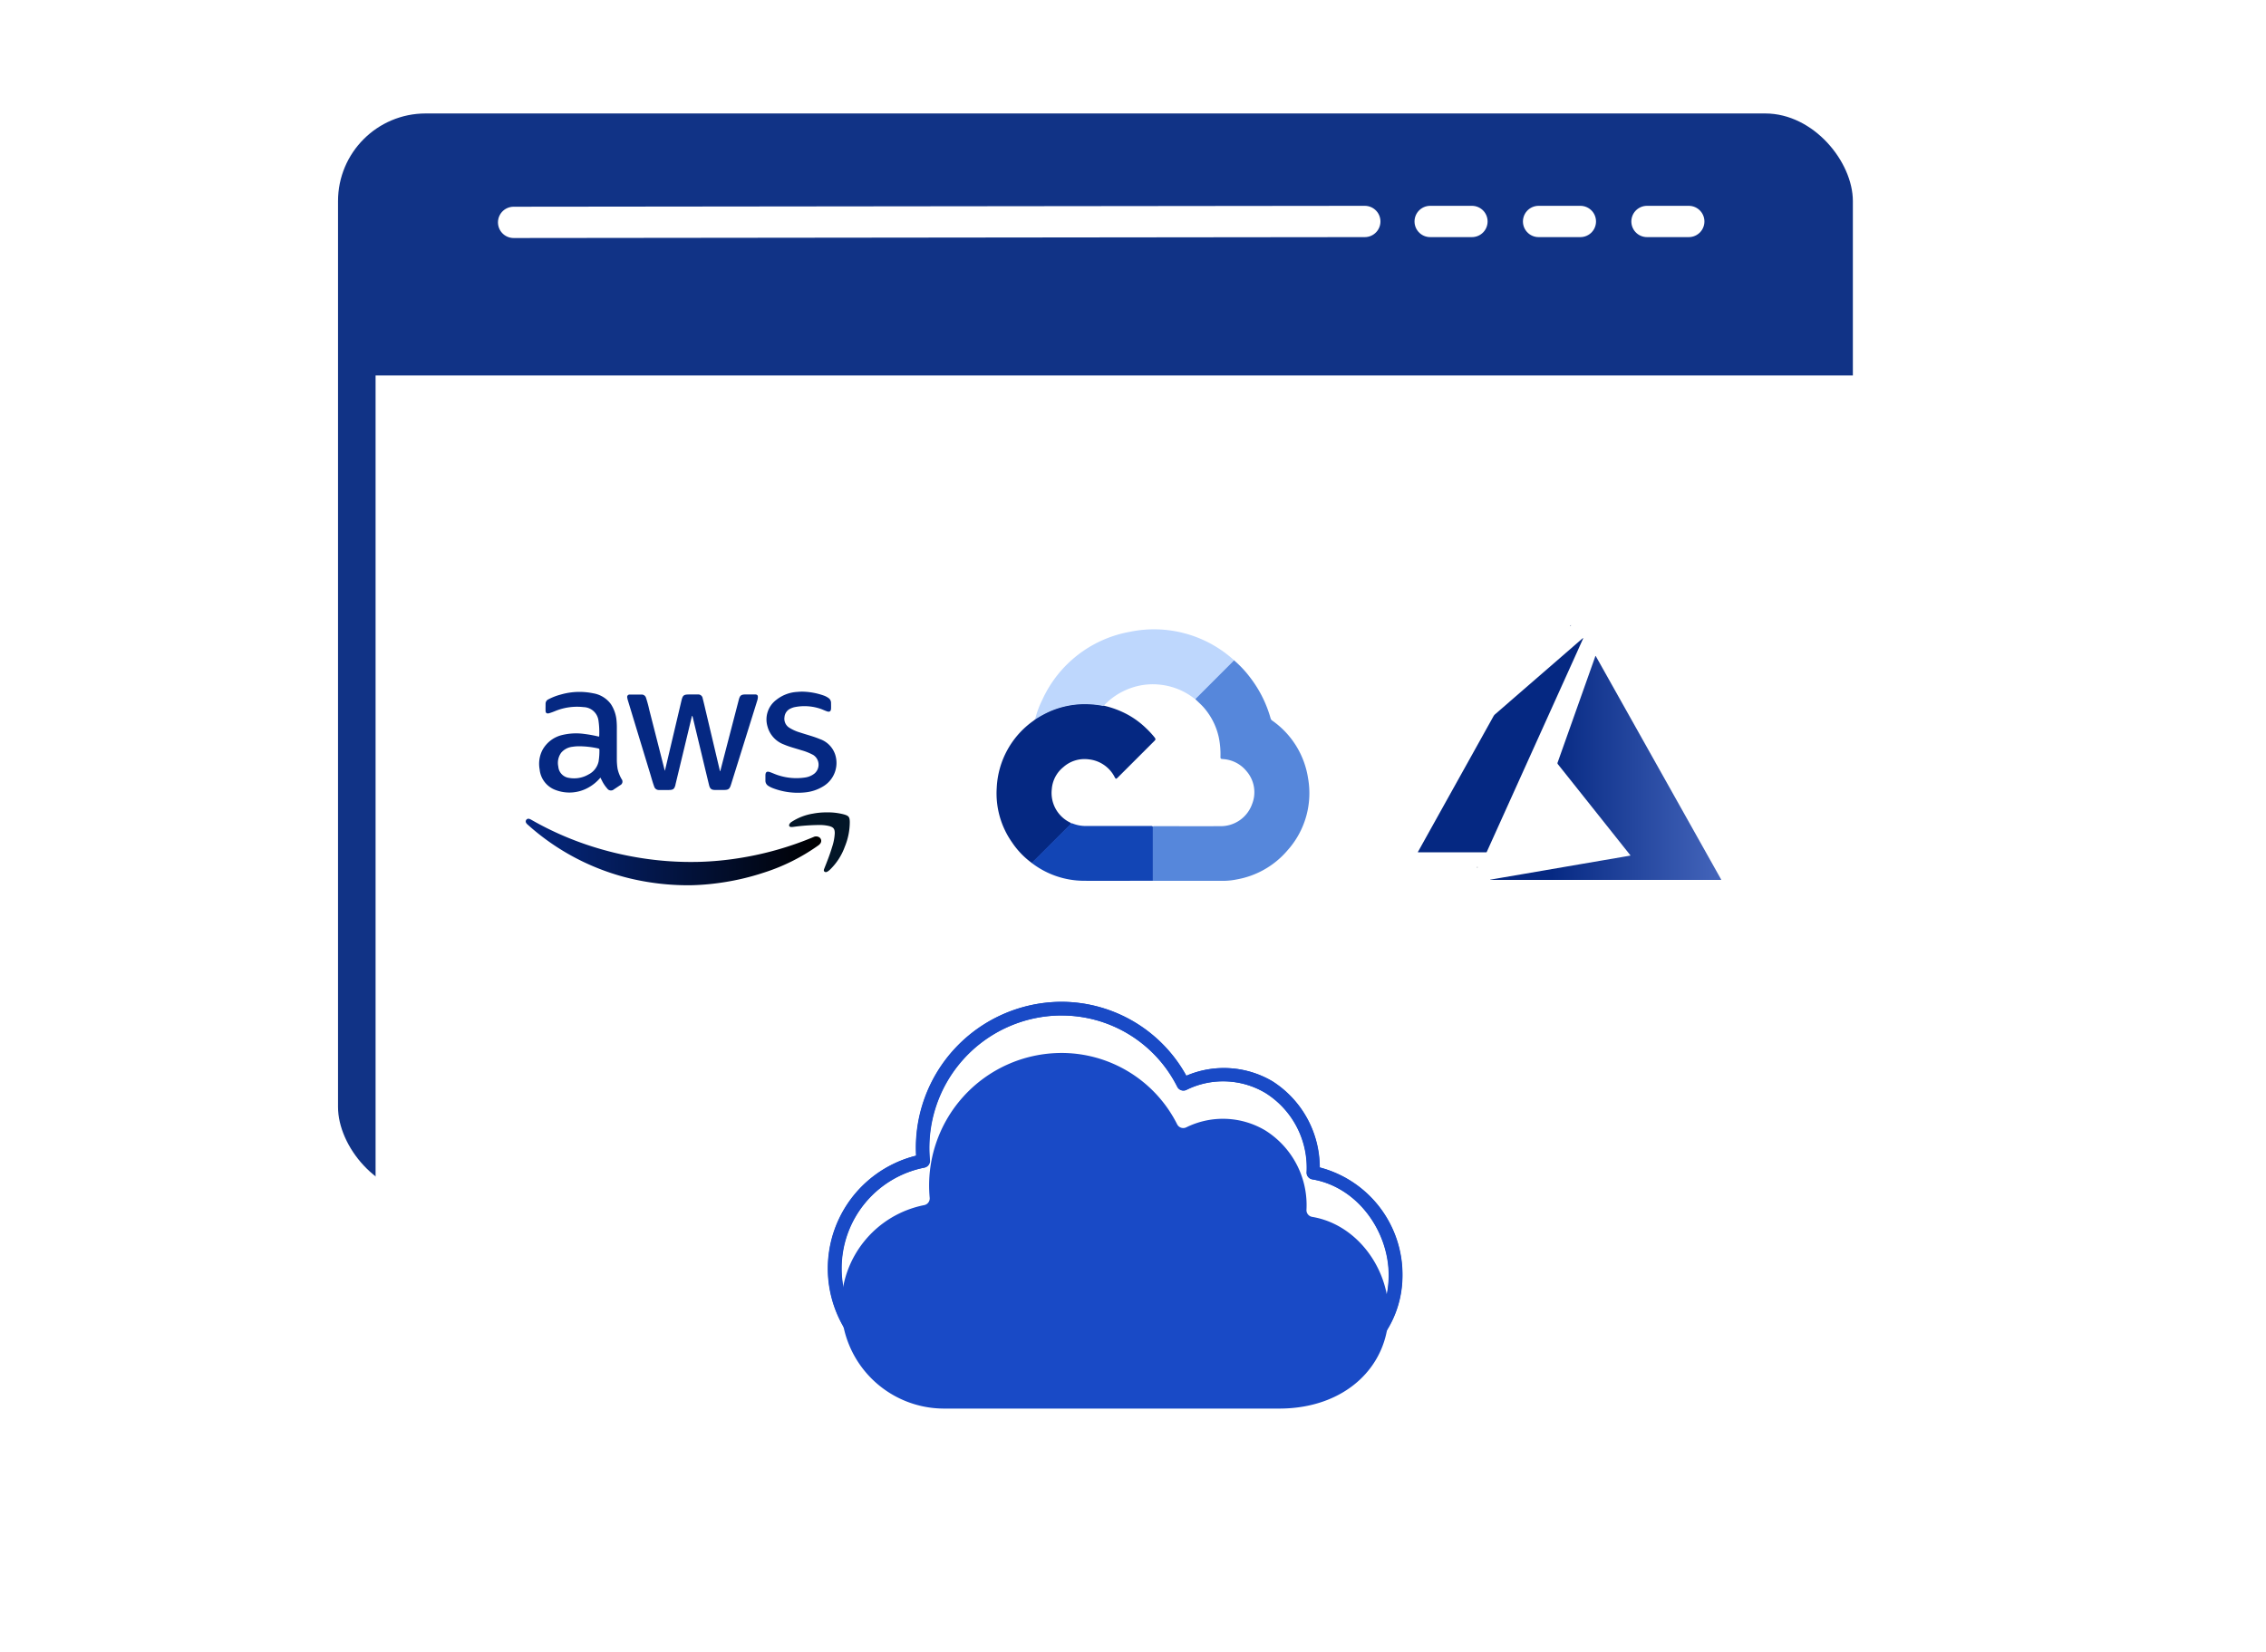 <svg xmlns="http://www.w3.org/2000/svg" xmlns:xlink="http://www.w3.org/1999/xlink" width="181" height="132" viewBox="0 0 181 132"><defs><filter id="Rectangle_196" width="181" height="132" x="0" y="0" filterUnits="userSpaceOnUse"><feOffset dx="3" dy="3" input="SourceAlpha"/><feGaussianBlur result="blur" stdDeviation="10"/><feFlood flood-opacity=".102"/><feComposite in2="blur" operator="in"/><feComposite in="SourceGraphic"/></filter><filter id="Path_11" width="19.252" height="24.323" x="88.689" y="49.406" filterUnits="userSpaceOnUse"><feOffset dx="1" dy="1" input="SourceAlpha"/><feGaussianBlur result="blur-2" stdDeviation="1.118"/><feFlood flood-color="#04043a" flood-opacity=".251"/><feComposite in2="blur-2" operator="in"/><feComposite in="SourceGraphic"/></filter><filter id="Path_12" width="19.401" height="19.426" x="76.251" y="52.867" filterUnits="userSpaceOnUse"><feOffset dx="1" dy="1" input="SourceAlpha"/><feGaussianBlur result="blur-3" stdDeviation="1.118"/><feFlood flood-color="#04043a" flood-opacity=".251"/><feComposite in2="blur-3" operator="in"/><feComposite in="SourceGraphic"/></filter><filter id="Path_13" width="22.604" height="13.915" x="79.322" y="46.926" filterUnits="userSpaceOnUse"><feOffset dx="1" dy="1" input="SourceAlpha"/><feGaussianBlur result="blur-4" stdDeviation="1.118"/><feFlood flood-color="#04043a" flood-opacity=".251"/><feComposite in2="blur-4" operator="in"/><feComposite in="SourceGraphic"/></filter><filter id="Path_14" width="16.391" height="11.317" x="79.056" y="62.417" filterUnits="userSpaceOnUse"><feOffset dx="1" dy="1" input="SourceAlpha"/><feGaussianBlur result="blur-5" stdDeviation="1.118"/><feFlood flood-color="#04043a" flood-opacity=".251"/><feComposite in2="blur-5" operator="in"/><feComposite in="SourceGraphic"/></filter><linearGradient id="linear-gradient" x2="1" y1=".5" y2=".5" gradientUnits="objectBoundingBox"><stop offset="0" stop-color="#052882"/><stop offset="1"/></linearGradient><filter id="Path_40" width="29.605" height="11.311" x="39" y="62.411" filterUnits="userSpaceOnUse"><feOffset dx="1" dy="1" input="SourceAlpha"/><feGaussianBlur result="blur-6" stdDeviation="1"/><feFlood flood-color="#274c93" flood-opacity=".525"/><feComposite in2="blur-6" operator="in"/><feComposite in="SourceGraphic"/></filter><filter id="Path_41" width="16.422" height="13.635" x="47.102" y="52.488" filterUnits="userSpaceOnUse"><feOffset dx="1" dy="1" input="SourceAlpha"/><feGaussianBlur result="blur-7" stdDeviation="1"/><feFlood flood-color="#274c93" flood-opacity=".525"/><feComposite in2="blur-7" operator="in"/><feComposite in="SourceGraphic"/></filter><filter id="Path_42" width="12.654" height="14.046" x="40.066" y="52.276" filterUnits="userSpaceOnUse"><feOffset dx="1" dy="1" input="SourceAlpha"/><feGaussianBlur result="blur-8" stdDeviation="1"/><feFlood flood-color="#274c93" flood-opacity=".525"/><feComposite in2="blur-8" operator="in"/><feComposite in="SourceGraphic"/></filter><filter id="Path_43" width="11.676" height="14.085" x="58.137" y="52.26" filterUnits="userSpaceOnUse"><feOffset dx="1" dy="1" input="SourceAlpha"/><feGaussianBlur result="blur-9" stdDeviation="1"/><feFlood flood-color="#274c93" flood-opacity=".525"/><feComposite in2="blur-9" operator="in"/><feComposite in="SourceGraphic"/></filter><filter id="Path_44" width="10.846" height="10.772" x="60.032" y="61.902" filterUnits="userSpaceOnUse"><feOffset dx="1" dy="1" input="SourceAlpha"/><feGaussianBlur result="blur-10" stdDeviation="1"/><feFlood flood-color="#274c93" flood-opacity=".525"/><feComposite in2="blur-10" operator="in"/><feComposite in="SourceGraphic"/></filter><linearGradient id="linear-gradient-2" x2="1" y1=".5" y2=".5" gradientUnits="objectBoundingBox"><stop offset="0" stop-color="#052882"/><stop offset=".253" stop-color="#052882"/><stop offset="1" stop-color="#4465bb"/></linearGradient><filter id="Path_45" width="24.448" height="23.897" x="116.026" y="49.398" filterUnits="userSpaceOnUse"><feOffset dx="1" dy="1" input="SourceAlpha"/><feGaussianBlur result="blur-11" stdDeviation="1"/><feFlood flood-color="#192971" flood-opacity=".404"/><feComposite in2="blur-11" operator="in"/><feComposite in="SourceGraphic"/></filter><linearGradient id="linear-gradient-3" x1="0" x2=".999" y1=".501" y2=".501" xlink:href="#linear-gradient"/><linearGradient id="linear-gradient-4" x1="0" x2=".999" y1=".5" y2=".5" xlink:href="#linear-gradient"/><filter id="Path_48" width="19.198" height="23.112" x="110.253" y="47.987" filterUnits="userSpaceOnUse"><feOffset dx="1" dy="1" input="SourceAlpha"/><feGaussianBlur result="blur-12" stdDeviation="1"/><feFlood flood-color="#192971" flood-opacity=".404"/><feComposite in2="blur-12" operator="in"/><feComposite in="SourceGraphic"/></filter><linearGradient id="linear-gradient-5" x1=".001" x2="1" y1=".5" y2=".5" xlink:href="#linear-gradient"/><linearGradient id="linear-gradient-6" x1="-.002" x2="1" y1=".5" y2=".5" xlink:href="#linear-gradient"/><filter id="Path_9" width="61.705" height="46.41" x="58.21" y="75.132" filterUnits="userSpaceOnUse"><feOffset dy="3" input="SourceAlpha"/><feGaussianBlur result="blur-13" stdDeviation="3"/><feFlood flood-opacity=".161"/><feComposite in2="blur-13" operator="in"/><feComposite in="SourceGraphic"/></filter></defs><g id="Group_297" data-name="Group 297" transform="translate(-379 -2573)"><g id="Group_269" data-name="Group 269" transform="translate(11 -160)"><rect id="Rectangle_195" width="121" height="86.375" fill="#113386" data-name="Rectangle 195" rx="7" transform="translate(395 2742.065)"/><g filter="url(#Rectangle_196)" transform="matrix(1, 0, 0, 1, 368, 2733)"><path id="Rectangle_196-2" fill="#fff" d="M0,0H121a0,0,0,0,1,0,0V65a7,7,0,0,1-7,7H7a7,7,0,0,1-7-7V0A0,0,0,0,1,0,0Z" data-name="Rectangle 196" transform="translate(27 27)"/></g><line id="Line_43" x2="67.989" y1=".072" fill="none" stroke="#fff" stroke-linecap="round" stroke-width="2.5" data-name="Line 43" transform="translate(409.026 2750.694)"/><line id="Line_40" x2="3.337" fill="none" stroke="#fff" stroke-linecap="round" stroke-width="2.5" data-name="Line 40" transform="translate(499.556 2750.694)"/><line id="Line_41" x2="3.337" fill="none" stroke="#fff" stroke-linecap="round" stroke-width="2.5" data-name="Line 41" transform="translate(490.897 2750.694)"/><line id="Line_58" x2="3.337" fill="none" stroke="#fff" stroke-linecap="round" stroke-width="2.5" data-name="Line 58" transform="translate(482.237 2750.694)"/><g id="Group_266" data-name="Group 266"><g filter="url(#Path_11)" transform="translate(446.606 2782.281) matrix(1, 0, 0, 1, -78.61, -49.28)"><path id="Path_11-2" fill="#5687db" d="M-57.71,250.36a6.9,6.9,0,0,1-4.037,2.334,5.681,5.681,0,0,1-1.128.12H-68.4c-.028,0-.053,0-.082,0a.235.235,0,0,1-.044-.179v-3.984a.405.405,0,0,1,.019-.147.046.046,0,0,1,.02-.025v0a.147.147,0,0,1,.1-.034c.054,0,.11,0,.163,0,1.709,0,3.416.006,5.125,0a2.653,2.653,0,0,0,2.539-1.747A2.572,2.572,0,0,0-61,244.049a2.627,2.627,0,0,0-1.9-.965c-.163-.016-.183-.032-.179-.2a6.727,6.727,0,0,0-.132-1.524,5.365,5.365,0,0,0-1.178-2.366c-.211-.248-.459-.459-.689-.688a.1.1,0,0,1,0-.028.013.013,0,0,1,0-.009c0-.06.057-.088.094-.126l2.57-2.57c.1-.1.2-.2.3-.3.034-.034.063-.079.122-.075a8.655,8.655,0,0,1,1.317,1.414,9.585,9.585,0,0,1,1.6,3.217.32.32,0,0,0,.14.188,6.886,6.886,0,0,1,2.85,4.585A6.84,6.84,0,0,1-57.71,250.36Z" data-name="Path 11" transform="translate(159.57 -183.44)"/></g><g filter="url(#Path_12)" transform="translate(446.606 2782.281) matrix(1, 0, 0, 1, -78.61, -49.28)"><path id="Path_12-2" fill="#052882" d="M-82.666,245.625l-2.916,2.913c-.135.135-.16.129-.251-.038a2.629,2.629,0,0,0-2.074-1.414,2.542,2.542,0,0,0-2.024.622,2.5,2.5,0,0,0-.921,1.753,2.627,2.627,0,0,0,1.42,2.652.289.289,0,0,1,.12.085s0,.007,0,.009,0,0,0,.007c.007.057-.038.085-.072.12q-1.475,1.475-2.95,2.954c-.034.034-.066.079-.126.069a6.554,6.554,0,0,1-1.565-1.634,6.8,6.8,0,0,1-1.225-4.377,6.941,6.941,0,0,1,2.916-5.329c.047-.034.093-.072.14-.11a.491.491,0,0,1,.16-.14,7,7,0,0,1,2.872-1.059,7.052,7.052,0,0,1,2.382.075l.041.009c.006,0,.009,0,.016,0a7.479,7.479,0,0,1,1.8.651,6.761,6.761,0,0,1,1.609,1.163,7.157,7.157,0,0,1,.663.716C-82.544,245.469-82.541,245.5-82.666,245.625Z" data-name="Path 12" transform="translate(173.87 -187.42)"/></g><g filter="url(#Path_13)" transform="translate(446.606 2782.281) matrix(1, 0, 0, 1, -78.61, -49.28)"><path id="Path_13-2" fill="#bed7fd" d="M-72.768,232.351l-3.073,3.073-.016,0c-.057.009-.093-.032-.128-.06A5.3,5.3,0,0,0-78.6,234.3a5.242,5.242,0,0,0-2.479.286,5.355,5.355,0,0,0-2.011,1.3.417.417,0,0,1-.1.075.121.121,0,0,1-.041.025,7.924,7.924,0,0,0-1.706-.135,7.063,7.063,0,0,0-2.513.566,8.776,8.776,0,0,0-1.209.657,7.45,7.45,0,0,1,.582-1.582,9.527,9.527,0,0,1,6.966-5.42,9.5,9.5,0,0,1,8.324,2.247A.26.26,0,0,1-72.768,232.351Z" data-name="Path 13" transform="translate(170.34 -180.59)"/></g><g filter="url(#Path_14)" transform="translate(446.606 2782.281) matrix(1, 0, 0, 1, -78.61, -49.28)"><path id="Path_14-2" fill="#1245b5" d="M-79.552,263.432v4.336c-.236,0-.468,0-.7,0-1.615,0-3.227.013-4.842,0a6.89,6.89,0,0,1-4.085-1.389c-.017-.015-.034-.03-.05-.046q1.523-1.518,3.038-3.035c.034-.034.066-.072.1-.11,0,0,0,0,.006,0,.057-.034.11,0,.16.016a2.8,2.8,0,0,0,1.062.186c1.691,0,3.378,0,5.068,0,.079,0,.167-.022.239.041C-79.555,263.428-79.555,263.428-79.552,263.432Z" data-name="Path 14" transform="translate(170.64 -198.4)"/></g></g><g id="Group_267" data-name="Group 267"><g filter="url(#Path_40)" transform="translate(409 2787.26) matrix(1, 0, 0, 1, -41, -54.26)"><path id="Path_40-2" fill="url(#linear-gradient)" d="M-420.924,135.106a20.054,20.054,0,0,1-4.8-.538,18.81,18.81,0,0,1-7.6-3.79c-.211-.173-.414-.354-.619-.534a.434.434,0,0,1-.091-.107.218.218,0,0,1,0-.256.215.215,0,0,1,.244-.076.75.75,0,0,1,.168.076,24.981,24.981,0,0,0,4.708,2.083,26.278,26.278,0,0,0,3.93.95,25.6,25.6,0,0,0,4.755.324,24.465,24.465,0,0,0,3.327-.32,25.657,25.657,0,0,0,5.813-1.665.47.47,0,0,1,.43.006.339.339,0,0,1,.121.5.737.737,0,0,1-.188.179,15.723,15.723,0,0,1-4.348,2.165,19.968,19.968,0,0,1-3.515.814A19.155,19.155,0,0,1-420.924,135.106Z" data-name="Path 40" transform="translate(475.07 -65.38)"/></g><g filter="url(#Path_41)" transform="translate(409 2787.26) matrix(1, 0, 0, 1, -41, -54.26)"><path id="Path_41-2" fill="#052882" d="M-383.976,76.477l-.618,2.58-.7,2.907c0,.007,0,.014,0,.021-.091.345-.175.416-.53.421-.262,0-.523,0-.785,0a.382.382,0,0,1-.387-.276c-.121-.326-.211-.663-.312-1q-.895-2.936-1.786-5.874a1.425,1.425,0,0,1-.053-.233.19.19,0,0,1,.206-.241c.309,0,.618,0,.927,0a.357.357,0,0,1,.364.255,9.584,9.584,0,0,1,.262.964q.614,2.4,1.222,4.8c0,.013.008.025.022.071.033-.131.059-.231.082-.331q.624-2.645,1.248-5.291c.1-.407.179-.475.6-.475.233,0,.465,0,.7,0a.354.354,0,0,1,.391.306c.094.354.174.711.258,1.067l1.109,4.687c.005.022,0,.053.038.067l.271-1.048q.6-2.31,1.2-4.619c.1-.4.192-.464.6-.464.233,0,.465,0,.7,0,.181,0,.246.069.232.248a1.081,1.081,0,0,1-.046.234q-1.044,3.351-2.092,6.7c-.121.388-.209.451-.617.451-.214,0-.429,0-.643,0-.313,0-.424-.091-.5-.392q-.3-1.236-.595-2.473l-.719-2.991A.127.127,0,0,0-383.976,76.477Z" data-name="Path 41" transform="translate(438.25 -20.29)"/></g><g filter="url(#Path_42)" transform="translate(409 2787.26) matrix(1, 0, 0, 1, -41, -54.26)"><path id="Path_42-2" fill="#052882" d="M-421.572,80.569a2.907,2.907,0,0,1-.316-.808,4.676,4.676,0,0,1-.061-.777c0-.806,0-1.613,0-2.419a6.072,6.072,0,0,0-.023-.653,2.826,2.826,0,0,0-.451-1.324,2.191,2.191,0,0,0-1.423-.869,5.368,5.368,0,0,0-2.576.1,4.654,4.654,0,0,0-.981.377.385.385,0,0,0-.238.35c0,.191-.007.384,0,.577.005.175.1.234.269.195a5.331,5.331,0,0,0,.532-.193,4.617,4.617,0,0,1,2.242-.3,1.232,1.232,0,0,1,1.18,1.064,6.459,6.459,0,0,1,.061,1.237c0,.07-.038.051-.078.043a10.036,10.036,0,0,0-1.1-.2,4.739,4.739,0,0,0-1.753.078,2.432,2.432,0,0,0-1.6,1.2,2.406,2.406,0,0,0-.227,1.555,1.949,1.949,0,0,0,1.284,1.649,3.094,3.094,0,0,0,2.628-.209,3.377,3.377,0,0,0,.943-.786c.043.087.079.159.115.229a2.807,2.807,0,0,0,.426.64.361.361,0,0,0,.539.069c.164-.106.326-.216.489-.326A.323.323,0,0,0-421.572,80.569Zm-1.825-1.447a1.52,1.52,0,0,1-.817,1.084,2.281,2.281,0,0,1-1.555.272.986.986,0,0,1-.855-.9,1.374,1.374,0,0,1,.234-1.115,1.381,1.381,0,0,1,.905-.471,3.437,3.437,0,0,1,.518-.04,7.289,7.289,0,0,1,1.526.173c.07.016.1.04.1.119A5.3,5.3,0,0,1-423.4,79.122Z" data-name="Path 42" transform="translate(470.22 -19.33)"/></g><g filter="url(#Path_43)" transform="translate(409 2787.26) matrix(1, 0, 0, 1, -41, -54.26)"><path id="Path_43-2" fill="#052882" d="M-325.071,73.517a5.465,5.465,0,0,1,1.724.3,1.571,1.571,0,0,1,.4.2.471.471,0,0,1,.218.393c0,.156.008.313,0,.468-.013.214-.118.285-.322.216-.171-.058-.335-.14-.506-.2a3.991,3.991,0,0,0-2.073-.14,1.363,1.363,0,0,0-.3.1.822.822,0,0,0-.518.7.843.843,0,0,0,.382.845,3.431,3.431,0,0,0,.861.384c.526.175,1.065.31,1.578.523a1.963,1.963,0,0,1,1.235,1.261,2.182,2.182,0,0,1-.995,2.537,3.385,3.385,0,0,1-1.437.466,5.579,5.579,0,0,1-2.556-.342,1.9,1.9,0,0,1-.359-.181.482.482,0,0,1-.232-.43c0-.131,0-.261,0-.392,0-.291.117-.371.394-.267.224.084.441.186.671.254a4.68,4.68,0,0,0,2.12.163,1.567,1.567,0,0,0,.715-.3.922.922,0,0,0-.085-1.5,4.5,4.5,0,0,0-.937-.374c-.469-.151-.95-.267-1.4-.461a2.122,2.122,0,0,1-1.319-1.465,1.952,1.952,0,0,1,.711-2.1,2.938,2.938,0,0,1,1.694-.637C-325.292,73.525-325.168,73.522-325.071,73.517Z" data-name="Path 43" transform="translate(388.11 -19.26)"/></g><g filter="url(#Path_44)" transform="translate(409 2787.26) matrix(1, 0, 0, 1, -41, -54.26)"><path id="Path_44-2" fill="#031628" d="M-314.525,126.975a5.058,5.058,0,0,1,1.435.161c.385.111.461.205.468.608a5.206,5.206,0,0,1-.4,1.98,4.817,4.817,0,0,1-1.116,1.76,1.324,1.324,0,0,1-.249.21c-.081.047-.171.083-.254.016s-.053-.158-.02-.241c.226-.569.453-1.138.626-1.726a4.162,4.162,0,0,0,.212-1.085c.007-.367-.1-.5-.456-.594a3.423,3.423,0,0,0-.843-.081,16.157,16.157,0,0,0-1.986.147,1.243,1.243,0,0,1-.2.012c-.142-.006-.2-.108-.133-.234a.506.506,0,0,1,.183-.182,4.433,4.433,0,0,1,1.7-.653A5.576,5.576,0,0,1-314.525,126.975Z" data-name="Path 44" transform="translate(379.5 -63.07)"/></g></g><g id="Group_268" data-name="Group 268" transform="translate(480.253 2782.941)"><g id="Group_27" data-name="Group 27" transform="translate(0 0)"><g filter="url(#Path_45)" transform="matrix(1, 0, 0, 1, -112.25, -49.94)"><path id="Path_45-2" fill="url(#linear-gradient-2)" d="M-1060.357,205.9l1.012-.176,1.757-.3,1.519-.261,1.643-.283,1.519-.261,1.643-.282,1.528-.262.571-.1c0-.042-.031-.062-.05-.086l-3.914-4.922q-.909-1.143-1.82-2.285a.132.132,0,0,1-.025-.147q1.494-4.207,2.986-8.415a.175.175,0,0,1,.049-.1l.238.423,6.038,10.761,3.707,6.607c.018.033.048.063.039.106h-18.44c-.006,0-.009-.008-.006-.012S-1060.36,205.9-1060.357,205.9Z" data-name="Path 45" transform="translate(1178.39 -136.62)"/></g><path id="Path_46" fill="url(#linear-gradient-3)" d="M-1061,405.177a.146.146,0,0,0,0,.018h-.058c-.007,0-.008-.009-.005-.012a.011.011,0,0,1,.008,0Z" data-name="Path 46" transform="translate(1066.786 -385.84)"/><path id="Path_47" fill="url(#linear-gradient-4)" d="M-1061.417,405.181c0,.005,0,.011,0,.016h-.039A.033.033,0,0,1-1061.417,405.181Z" data-name="Path 47" transform="translate(1067.141 -385.842)"/><g filter="url(#Path_48)" transform="matrix(1, 0, 0, 1, -112.25, -49.94)"><path id="Path_48-2" fill="#052882" d="M-1117.287,170.9q-.254.566-.508,1.132l-5.158,11.42-2,4.428c-.009.021-.019.041-.027.062a.059.059,0,0,1-.066.043.551.551,0,0,0-.058,0h-5.378c-.006-.048.023-.077.041-.109l1.26-2.264q2.365-4.246,4.729-8.493a.593.593,0,0,1,.132-.165q2.673-2.318,5.345-4.637l1.627-1.412.038-.03C-1117.292,170.873-1117.282,170.879-1117.287,170.9Z" data-name="Path 48" transform="translate(1242.74 -120.89)"/></g><path id="Path_49" fill="url(#linear-gradient-5)" d="M-970.473,170.494l-.024-.024a.066.066,0,0,1,.042-.037.017.017,0,0,1,.007.015c0,.006,0,.009,0,.009A.052.052,0,0,1-970.473,170.494Z" data-name="Path 49" transform="translate(983.669 -170.424)"/><path id="Path_50" fill="url(#linear-gradient-6)" d="M-969.981,170.352l0-.024c0-.008.01-.012.013-.007S-969.97,170.344-969.981,170.352Z" data-name="Path 50" transform="translate(983.199 -170.319)"/></g></g><g id="Group_4" data-name="Group 4" transform="translate(794.69 2495.234)"><g id="Group_6" data-name="Group 6" transform="translate(-360.556 317.805)"><g id="Group_5" data-name="Group 5" transform="translate(0)"><g id="noun_Cloud_677868" data-name="noun Cloud 677868" transform="translate(-0.019)"><g id="Group_3" data-name="Group 3"><path id="Path_8" fill="#194ac6" d="M-302.883,344.11a8.168,8.168,0,0,0-3.774-6.881,7.629,7.629,0,0,0-6.881-.443,11.4,11.4,0,0,0-10.055-5.907,11.667,11.667,0,0,0-11.525,12.292,9.291,9.291,0,0,0-6.777,11.253,9.289,9.289,0,0,0,9.013,7.05h26.77c5.795,0,9.836-3.891,9.836-8.742A8.844,8.844,0,0,0-302.883,344.11Zm-3.229,16.272h-26.77a8.206,8.206,0,0,1-8.195-8.215,8.207,8.207,0,0,1,6.607-8.04.546.546,0,0,0,.445-.6,10.587,10.587,0,0,1,10.43-11.557,10.332,10.332,0,0,1,9.338,5.7.547.547,0,0,0,.735.239,6.62,6.62,0,0,1,6.316.257,7.047,7.047,0,0,1,3.278,6.368.547.547,0,0,0,.461.53c3.58.6,6.1,4.117,6.1,7.665C-297.37,356.984-300.795,360.382-306.112,360.382Z" data-name="Path 8" transform="translate(342.171 -330.879)"/><g filter="url(#Path_9)" transform="matrix(1, 0, 0, 1, -66.12, -80.04)"><path id="Path_9-2" fill="#194ac6" d="M-295.442,354.658c0,4.252-3.425,7.65-8.742,7.65h-26.769a8.206,8.206,0,0,1-8.195-8.216,8.207,8.207,0,0,1,6.607-8.038.546.546,0,0,0,.445-.6,10.588,10.588,0,0,1,10.43-11.557,10.332,10.332,0,0,1,9.338,5.7.547.547,0,0,0,.735.239,6.62,6.62,0,0,1,6.317.257A7.047,7.047,0,0,1-302,346.463a.547.547,0,0,0,.461.53C-297.957,347.594-295.442,351.109-295.442,354.658Z" data-name="Path 9" transform="translate(406.36 -252.77)"/></g></g></g><g id="noun_Cloud_677868-2" data-name="noun Cloud 677868-2" transform="translate(0 0.001)"><g id="Group_3-2" data-name="Group 3-2"><path id="Path_8-2" fill="#194ac6" d="M-326.3,330.882a11.665,11.665,0,0,0-11.524,12.292,9.288,9.288,0,0,0-6.777,11.252,9.287,9.287,0,0,0,9.013,7.051h26.771c5.795,0,9.834-3.892,9.834-8.741a8.842,8.842,0,0,0-6.607-8.622,8.159,8.159,0,0,0-3.773-6.881,7.624,7.624,0,0,0-6.881-.444,11.4,11.4,0,0,0-10.056-5.907Zm0,1.093a10.337,10.337,0,0,1,9.339,5.7.546.546,0,0,0,.734.239,6.617,6.617,0,0,1,6.317.256,7.05,7.05,0,0,1,3.278,6.368.546.546,0,0,0,.461.529c3.579.6,6.1,4.117,6.1,7.666,0,4.252-3.425,7.649-8.741,7.649h-26.771a8.2,8.2,0,0,1-8.195-8.215,8.205,8.205,0,0,1,6.607-8.04.546.546,0,0,0,.444-.6,10.589,10.589,0,0,1,10.43-11.558Z" data-name="Path 8-2" transform="translate(344.878 -330.881)"/></g></g></g></g></g></g></g></svg>